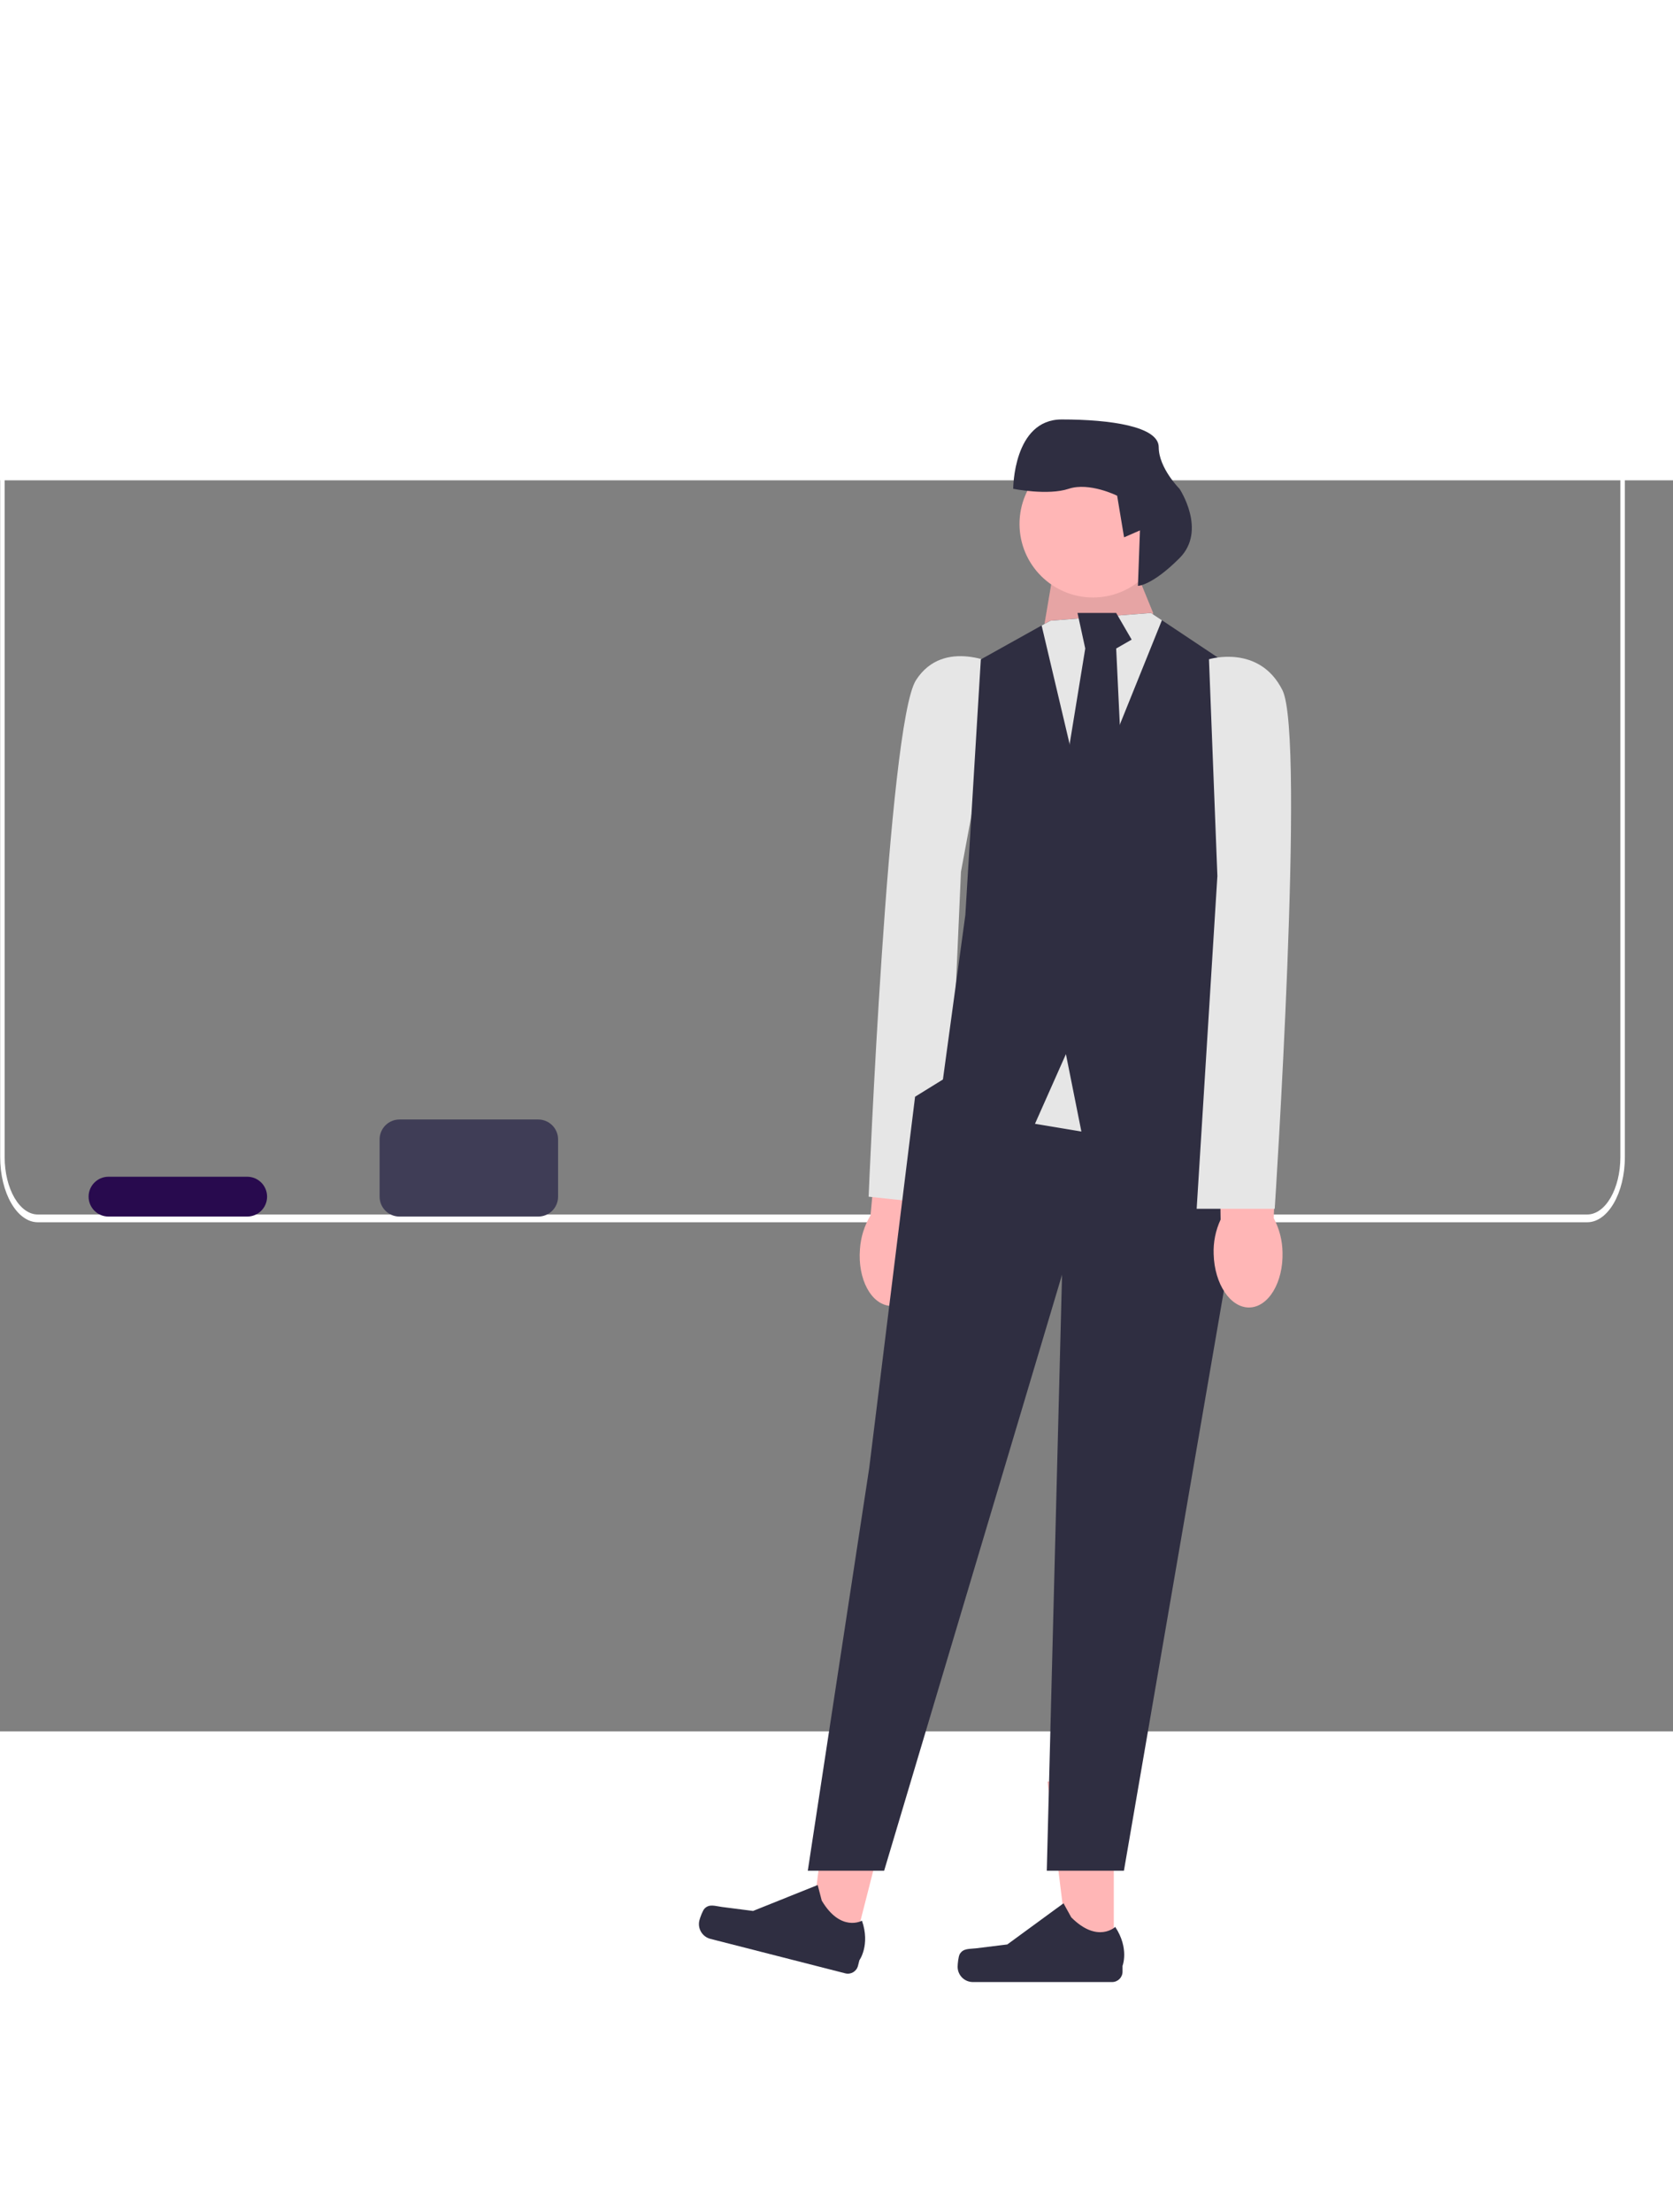 <svg width="280" height="370" viewBox="0 90 495 370" fill="none" xmlns="http://www.w3.org/2000/svg">
<rect x="0" y="90" width="495" height="370" fill="#808080" stroke="none"/>
<path d="M11.191 309.426H469.614C475.759 309.426 480.758 300.774 480.758 290.138V19.287C480.758 8.652 475.759 0 469.614 0H11.191C5.046 0 0.047 8.652 0.047 19.287V290.138C0.047 300.774 5.046 309.426 11.191 309.426ZM469.614 2.299C475.026 2.299 479.429 9.92 479.429 19.287V290.138C479.429 299.505 475.026 307.127 469.614 307.127H11.191C5.779 307.127 1.376 299.505 1.376 290.138V19.287C1.376 9.92 5.779 2.299 11.191 2.299H469.614Z" fill="white"/>
<path d="M274.755 318.99C274.053 327.809 268.935 334.595 263.324 334.148C257.714 333.7 253.735 326.189 254.438 317.367C254.671 313.839 255.744 310.418 257.57 307.391L261.014 270.062L278.492 272.053L273.241 308.64C274.565 311.92 275.084 315.469 274.755 318.99Z" fill="#FFB6B6"/>
<path d="M295.633 144.838C295.633 144.838 279.294 136.187 271.01 149.115C262.725 162.043 257.007 301.863 257.007 301.863L279.97 304.315L284.323 205.788L295.633 144.838V144.838Z" fill="#E6E6E6"/>
<path d="M329.544 526.156L316.242 526.155L309.914 474.832L329.547 474.833L329.544 526.156Z" fill="#FFB6B6"/>
<path d="M283.972 525.856C283.558 526.554 283.339 528.806 283.339 529.617C283.339 532.111 285.36 534.133 287.854 534.133H329.05C330.751 534.133 332.13 532.754 332.13 531.052V529.337C332.13 529.337 334.168 524.181 329.972 517.825C329.972 517.825 324.758 522.802 316.965 515.007L314.668 510.844L298.034 523.011L288.815 524.147C286.798 524.395 285.009 524.108 283.972 525.856H283.972H283.972Z" fill="#2F2E41"/>
<path d="M252.564 523.954L239.675 520.66L246.244 469.367L265.266 474.229L252.564 523.954Z" fill="#FFB6B6"/>
<path d="M208.479 512.379C207.906 512.953 207.137 515.081 206.936 515.867C206.319 518.283 207.777 520.743 210.193 521.36L250.107 531.559C251.755 531.98 253.433 530.985 253.854 529.336L254.278 527.674C254.278 527.674 257.529 523.183 255.036 515.987C255.036 515.987 248.752 519.517 243.131 510.037L241.935 505.434L222.808 513.105L213.595 511.922C211.579 511.664 209.917 510.943 208.48 512.379H208.479Z" fill="#2F2E41"/>
<path d="M340.549 133.805L341.18 129.227L333.683 110.914L313.086 108.625L308.639 134.842L340.549 133.805Z" fill="#FFB6B6"/>
<path opacity="0.1" d="M340.549 133.805L341.18 129.227L333.683 110.914L313.086 108.625L308.639 134.842L340.549 133.805Z" fill="black"/>
<path d="M364.58 263.141L373.734 288.322L366.869 302.056L332.54 501.21H309.718L314.232 324.948L261.595 501.21H239.006L257.171 382.176L270.749 272.298L278.985 267.209L318.809 244.828L364.58 263.141Z" fill="#2F2E41"/>
<path d="M306.226 280.31L319.957 282.599L338.266 239.105H297.072L306.226 280.31Z" fill="#E6E6E6"/>
<path d="M278.762 268.863L306.224 280.309L315.379 259.707L319.956 282.598L368.016 267.124L361.15 239.105L368.016 147.54L343.78 131.378L340.553 129.227L310.802 131.516L308.193 132.935L290.204 142.961L285.627 218.502L278.762 268.863Z" fill="#2F2E41"/>
<path d="M308.194 132.935L321.102 187.599L343.781 131.378L340.554 129.227L310.803 131.516L308.194 132.935Z" fill="#E6E6E6"/>
<path d="M330.251 129.227L334.828 137.111L330.251 139.74L332.54 187.741L323.385 200.189L314.231 181.792L321.097 139.74L318.808 129.227H330.251Z" fill="#2F2E41"/>
<path d="M323.391 124.65C311.384 124.65 301.65 114.913 301.65 102.903C301.65 90.893 311.384 81.156 323.391 81.156C335.399 81.156 345.133 90.893 345.133 102.903C345.133 114.913 335.399 124.65 323.391 124.65Z" fill="#FFB6B6"/>
<path d="M337.284 104.811L332.587 106.861L330.537 94.557C330.537 94.557 322.336 90.456 316.185 92.507C310.035 94.557 299.784 92.507 299.784 92.507C299.784 92.507 299.784 72 314.135 72C328.486 72 342.838 74.051 342.838 80.203C342.838 86.355 348.988 92.507 348.988 92.507C348.988 92.507 357.189 104.811 348.988 113.014C340.787 121.216 336.687 121.216 336.687 121.216L337.284 104.811Z" fill="#2F2E41"/>
<path d="M379.467 318.344C379.706 327.188 375.337 334.479 369.71 334.63C364.084 334.781 359.331 327.734 359.093 318.888C358.95 315.355 359.655 311.84 361.148 308.635L360.611 271.152L378.202 271.275L376.864 308.214C378.528 311.334 379.421 314.808 379.467 318.344V318.344Z" fill="#FFB6B6"/>
<path d="M357.705 142.92C357.705 142.92 372.581 138.342 379.447 152.077C386.312 165.811 377.158 305.448 377.158 305.448H354.065L360.194 207.016L357.705 142.92V142.92Z" fill="#E6E6E6"/>
<path d="M118.206 279.035H159.236C162.488 279.035 165.125 281.672 165.125 284.926V301.852C165.125 305.105 162.488 307.743 159.236 307.743H118.206C114.953 307.743 112.316 305.105 112.316 301.852V284.926C112.316 281.672 114.953 279.035 118.206 279.035Z" fill="#3F3D56"/>
<path d="M32.104 295.961H73.134C76.387 295.961 79.023 298.598 79.023 301.852V301.852C79.023 305.105 76.387 307.742 73.134 307.742H32.104C28.852 307.742 26.215 305.105 26.215 301.852V301.852C26.215 298.598 28.852 295.961 32.104 295.961Z" fill="#280A4E"/>
</svg>
